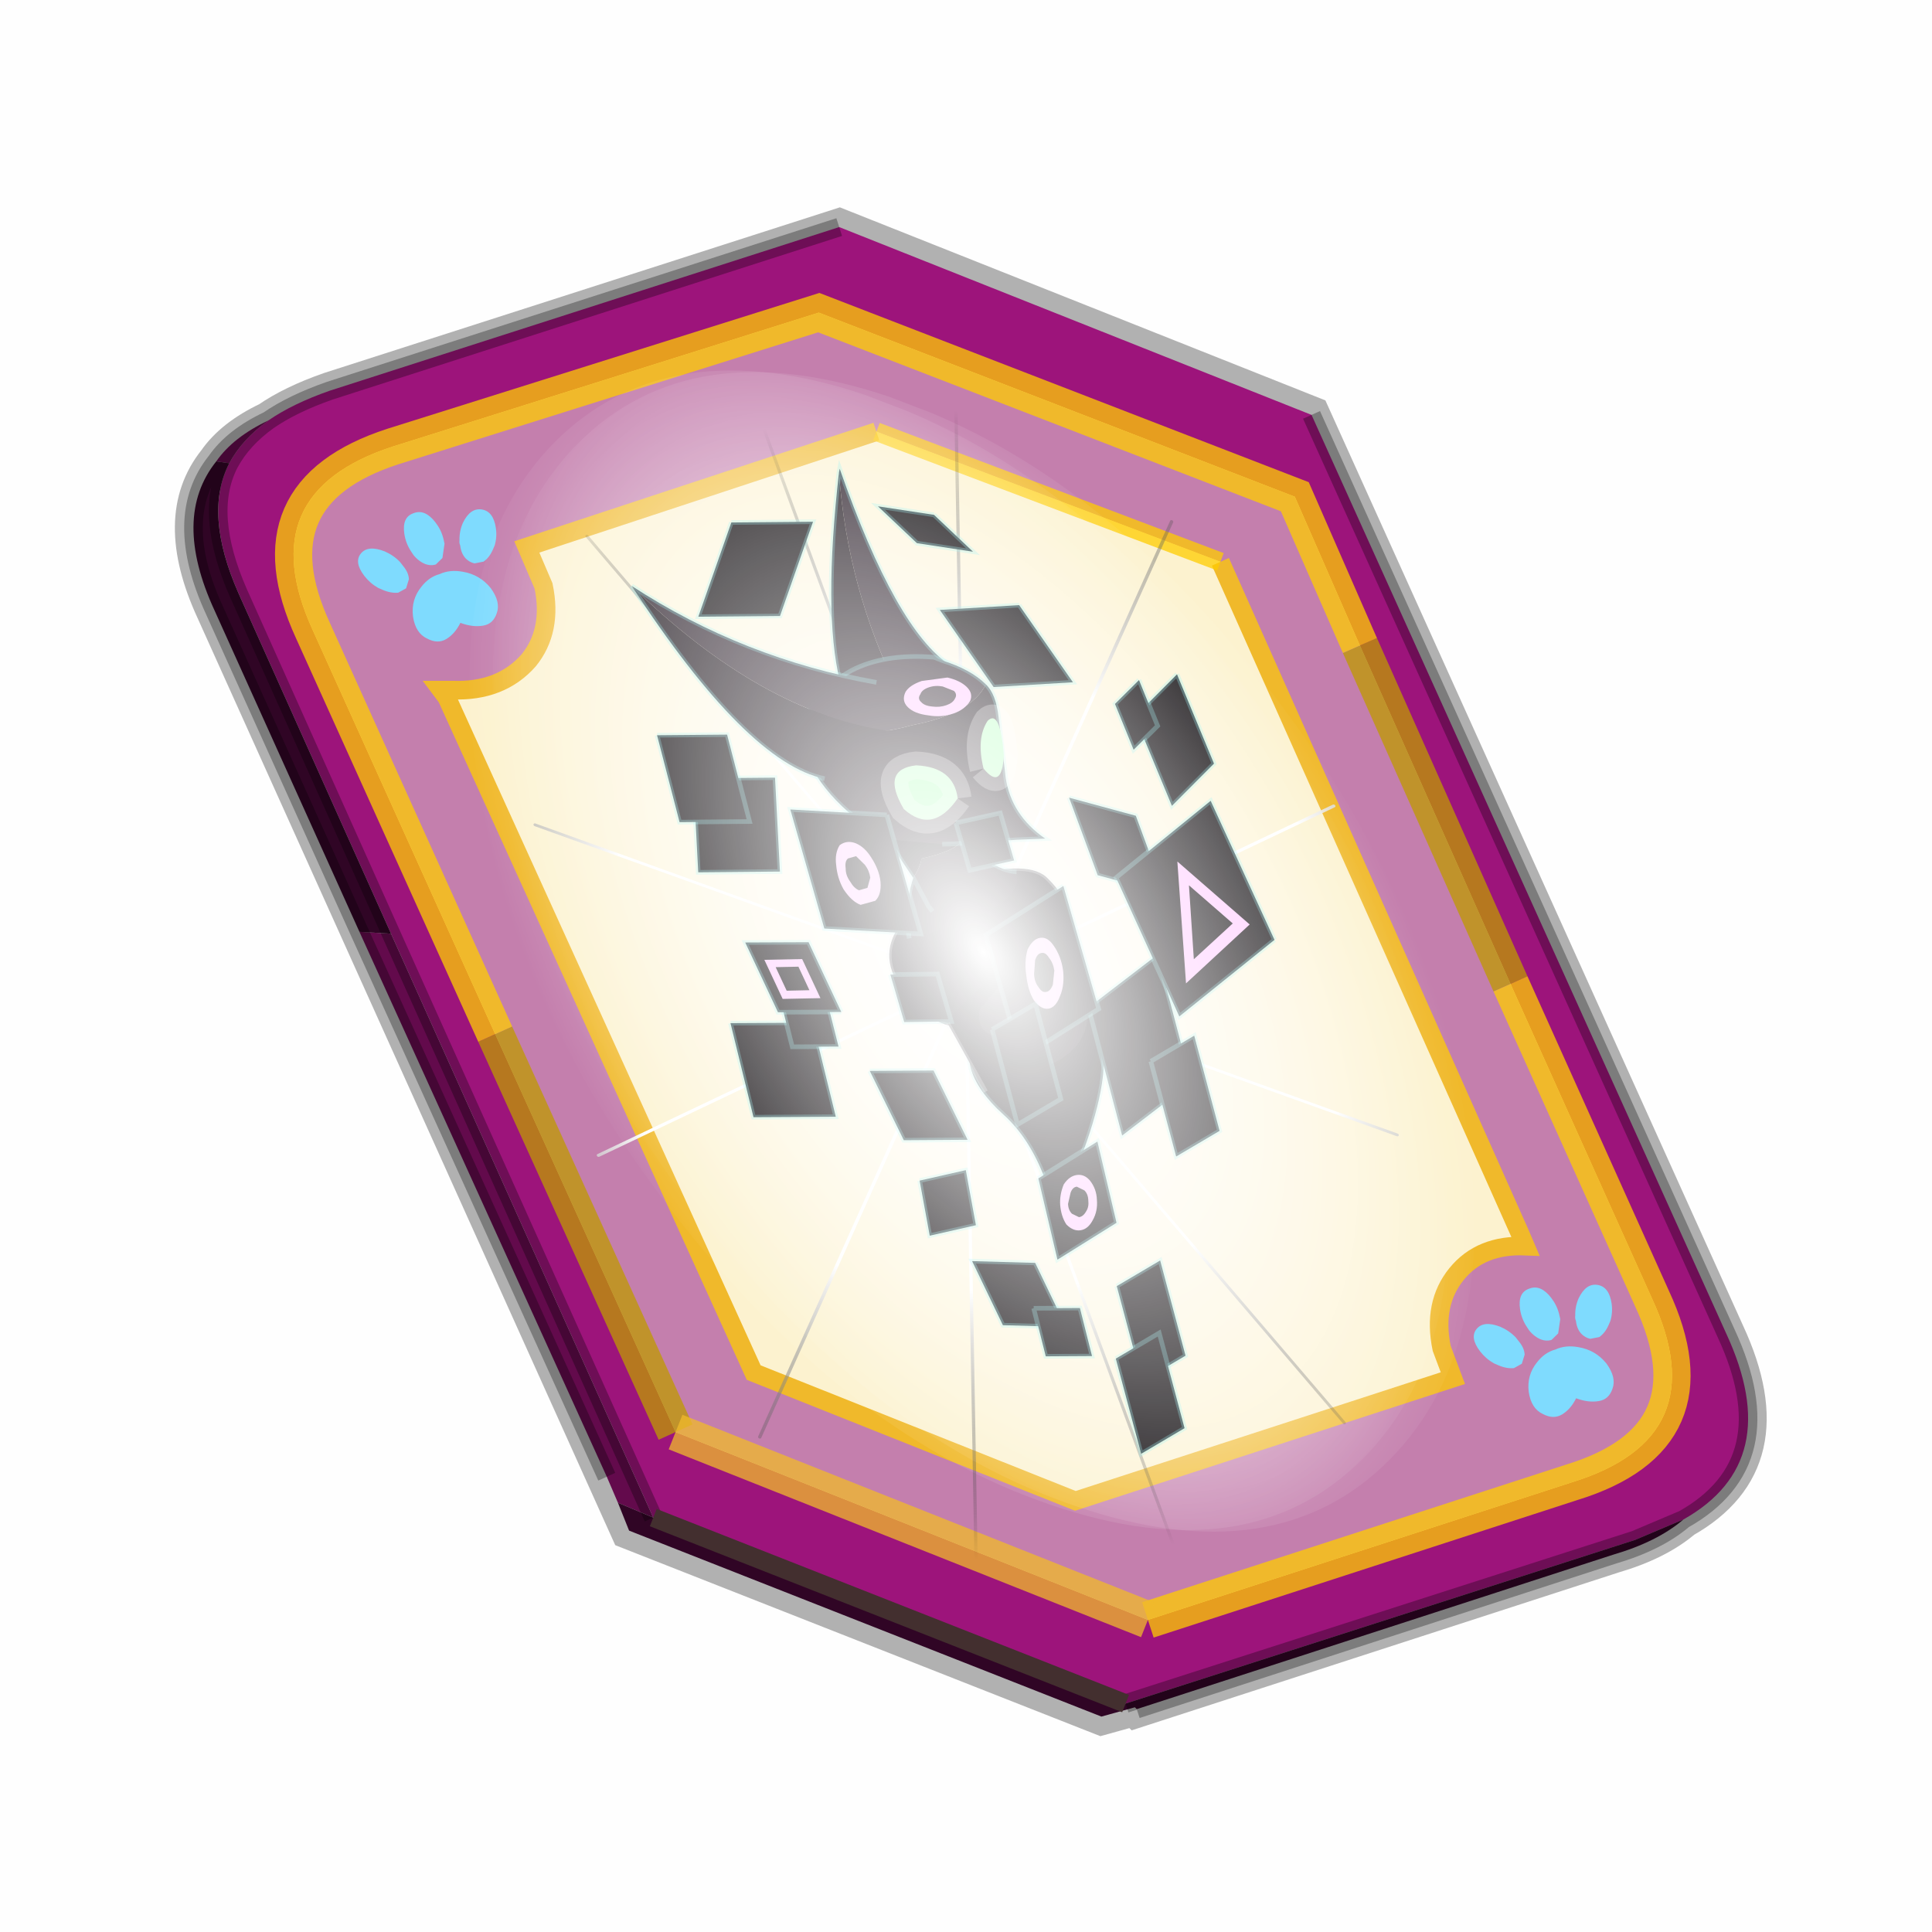 <?xml version='1.0' encoding='UTF-8'?>
<svg xmlns:xlink="http://www.w3.org/1999/xlink" xmlns="http://www.w3.org/2000/svg" version="1.1" width="60px" height="60px" viewBox="0.0 0.0 60.0 60.0"><defs><g id="c1"><path fill="#000000" fill-opacity="0.004" d="M0.0 0.0 L60.0 0.0 60.0 60.0 0.0 60.0 0.0 0.0"/></g><g id="c2"><path fill="none" stroke="#000000" stroke-width="1.0" stroke-opacity="0.302" d="M0.7 12.25 Q-0.45 9.75 0.75 8.25 1.2 7.6 2.15 7.15 2.8 6.7 3.8 6.35 L17.5 1.95 30.2 7.0 41.35 31.7 Q42.95 35.15 40.2 36.7 39.5 37.3 38.3 37.65 L25.5 41.8 25.45 41.75 24.55 42.0 11.85 37.0 0.7 12.25"/><path fill="#9d147b" stroke="none" d="M35.55 22.3 L31.5 13.2 29.75 9.2 16.95 4.25 5.5 7.85 Q1.65 9.1 3.35 12.8 L8.25 23.65 13.1 34.35 25.8 39.4 37.2 35.7 Q41.1 34.5 39.35 30.75 L35.55 22.3 M5.45 20.95 L1.35 11.8 Q0.4 9.65 1.1 8.3 1.45 7.65 2.15 7.15 2.8 6.7 3.8 6.35 L17.5 1.95 30.2 7.0 41.35 31.7 Q42.95 35.15 40.2 36.7 L38.9 37.25 25.2 41.65 12.5 36.65 5.45 20.95"/><path fill="#c47fad" stroke="none" d="M31.5 13.2 L35.55 22.3 39.35 30.75 Q41.1 34.5 37.2 35.7 L25.8 39.4 13.1 34.35 8.25 23.65 3.35 12.8 Q1.65 9.1 5.5 7.85 L16.95 4.25 29.75 9.2 31.5 13.2 M18.5 7.45 L9.1 10.55 9.55 11.6 Q9.8 12.8 9.15 13.6 8.4 14.45 7.1 14.4 L6.8 14.4 6.95 14.6 15.2 32.75 23.85 36.2 34.0 32.9 33.7 32.1 Q33.45 30.9 34.1 30.1 34.75 29.3 35.95 29.35 L35.8 29.0 27.75 10.95 18.5 7.45"/><path fill="#fcf2cf" stroke="none" d="M27.75 10.95 L35.8 29.0 35.95 29.35 Q34.75 29.3 34.1 30.1 33.45 30.9 33.7 32.1 L34.0 32.9 23.85 36.2 15.2 32.75 6.95 14.6 6.8 14.4 7.1 14.4 Q8.4 14.45 9.15 13.6 9.8 12.8 9.55 11.6 L9.1 10.55 18.5 7.45 27.75 10.95"/><path fill="#630a4c" stroke="none" d="M1.1 8.3 L0.75 8.25 Q1.2 7.6 2.15 7.15 1.45 7.65 1.1 8.3 M4.6 20.9 L5.45 20.95 12.5 36.65 11.55 36.25 11.25 35.55 4.6 20.9"/><path fill="#300525" stroke="none" d="M1.1 8.3 Q0.4 9.65 1.35 11.8 L5.45 20.95 4.6 20.9 0.7 12.25 Q-0.45 9.75 0.75 8.25 L1.1 8.3 M12.5 36.65 L25.2 41.65 38.9 37.25 40.2 36.7 Q39.5 37.3 38.3 37.65 L25.5 41.8 25.45 41.75 24.55 42.0 11.85 37.0 11.55 36.25 12.5 36.65"/><path fill="none" stroke="#bf9900" stroke-width="1.0" stroke-opacity="0.749" d="M31.5 13.2 L35.55 22.3 M13.1 34.35 L8.25 23.65"/><path fill="none" stroke="#ffcc00" stroke-width="1.0" stroke-opacity="0.749" d="M35.55 22.3 L39.35 30.75 Q41.1 34.5 37.2 35.7 L25.8 39.4 M8.25 23.65 L3.35 12.8 Q1.65 9.1 5.5 7.85 L16.95 4.25 29.75 9.2 31.5 13.2"/><path fill="none" stroke="#f0b92b" stroke-width="0.5" d="M27.75 10.95 L35.8 29.0 35.95 29.35 Q34.75 29.3 34.1 30.1 33.45 30.9 33.7 32.1 L34.0 32.9 23.85 36.2 15.2 32.75 6.95 14.6 6.8 14.4 7.1 14.4 Q8.4 14.45 9.15 13.6 9.8 12.8 9.55 11.6 L9.1 10.55 18.5 7.45"/><path fill="none" stroke="#000000" stroke-width="0.5" stroke-opacity="0.302" d="M5.45 20.95 L1.35 11.8 Q0.4 9.65 1.1 8.3 M0.75 8.25 Q-0.45 9.75 0.7 12.25 L4.6 20.9 M5.45 20.95 L12.5 36.65 M25.2 41.65 L38.9 37.25 40.2 36.7 Q42.95 35.15 41.35 31.7 L30.2 7.0 M17.5 1.95 L3.8 6.35 Q2.8 6.7 2.15 7.15 1.45 7.65 1.1 8.3 M0.75 8.25 Q1.2 7.6 2.15 7.15 M11.25 35.55 L4.6 20.9 M25.5 41.8 L38.3 37.65 Q39.5 37.3 40.2 36.7"/><path fill="none" stroke="#ffcc00" stroke-width="0.5" stroke-opacity="0.749" d="M18.5 7.45 L27.75 10.95"/><path fill="none" stroke="#f0b92b" stroke-width="1.0" stroke-opacity="0.749" d="M25.8 39.4 L13.1 34.35"/><path fill="none" stroke="#432f2f" stroke-width="0.5" d="M12.5 36.65 L25.2 41.65"/></g><g id="c3"><path fill="#7fdbfe" stroke="none" d="M10.75 4.9 Q10.75 4.6 10.9 4.35 11.25 3.45 11.95 2.75 13.3 1.5 14.35 2.1 15.4 2.7 14.95 4.45 14.7 5.4 14.1 6.15 L13.75 6.5 Q13.1 7.15 12.35 7.35 L11.4 7.2 Q10.95 6.9 10.75 6.4 10.5 5.75 10.75 4.9 M7.5 5.9 Q7.0 5.85 6.6 5.5 6.05 5.0 5.8 4.15 L5.7 3.6 Q5.55 2.65 5.8 1.7 6.25 0.0 7.5 0.0 L7.6 0.0 Q8.85 0.0 9.3 1.7 9.55 2.65 9.4 3.6 L9.3 4.15 8.5 5.5 7.6 5.9 7.5 5.9 M4.35 4.9 Q4.6 5.75 4.35 6.4 L3.7 7.2 2.75 7.35 Q2.0 7.15 1.35 6.5 L1.0 6.15 Q0.4 5.4 0.15 4.45 -0.3 2.7 0.75 2.1 1.8 1.5 3.15 2.75 3.85 3.45 4.2 4.35 L4.35 4.9 M5.5 13.7 Q4.45 13.9 3.65 12.95 2.75 12.0 3.2 10.25 3.7 8.5 5.25 7.6 6.4 6.9 7.55 7.0 8.75 6.9 9.9 7.6 11.45 8.5 11.95 10.25 12.35 12.0 11.5 12.95 10.7 13.9 9.65 13.7 8.55 13.5 7.55 12.6 6.55 13.5 5.5 13.7"/></g><g id="c4"><g><use transform="matrix(1.0,0.0,0.0,1.0,0.0,0.0)" xlink:href="#c3"/></g></g><radialGradient gradientUnits="userSpaceOnUse" r="819.2" cx="0" cy="0" spreadMethod="pad" gradientTransform="matrix(0.091,0.0,0.0,0.091,0.6,3.4)" id="gradient1"><stop offset="0.0" stop-color="#ffffff"/><stop offset="1.0" stop-color="#ffffff" stop-opacity="0.0"/></radialGradient><g id="c5"><path stroke="none" fill="url(#gradient1)" d="M36.65 -54.65 Q60.05 -42.0 69.75 -17.95 80.55 8.9 68.0 34.1 55.45 59.35 26.8 68.2 -1.8 77.05 -29.7 64.3 -57.6 51.6 -68.45 24.75 -79.3 -2.05 -66.75 -27.25 L-66.7 -27.3 Q-54.1 -52.5 -25.5 -61.4 3.1 -70.2 31.0 -57.5 L36.65 -54.65"/></g><g id="c6"><g><use transform="matrix(1.0,0.0,0.0,1.0,0.0,0.0)" xlink:href="#c5"/></g></g><radialGradient gradientUnits="userSpaceOnUse" r="819.2" cx="0" cy="0" spreadMethod="pad" gradientTransform="matrix(0.209,0.0,0.0,0.177,67.15,107.2)" id="gradient2"><stop offset="0.357" stop-color="#ffffff"/><stop offset="0.671" stop-opacity="0.0"/></radialGradient><g id="c7"><path fill="none" stroke-linejoin="round" stroke-linecap="round" stroke="url(#gradient2)" stroke-width="0.5" d="M136.55 165.8 L68.6 106.0 68.4 106.0 118.25 201.5 M68.3 105.8 L68.35 105.8 68.3 105.8 68.3 105.85 68.4 106.0 68.3 106.0 86.55 211.5 M68.3 105.8 L68.3 105.85 68.3 106.0 68.15 105.95 18.25 151.55 M68.3 105.85 L68.25 105.85 68.3 106.0 50.0 193.2 M68.25 105.85 L68.15 105.95 0.05 97.7 M68.3 105.85 L68.25 105.8 68.25 105.85 M68.25 105.8 L68.2 105.7 0.0 45.7 M68.3 105.8 L68.25 105.75 68.25 105.8 M68.25 105.75 L68.2 105.7 18.25 10.05 M68.6 106.0 L68.35 105.8 118.25 60.15 M86.6 18.35 L68.3 105.8 M136.6 114.25 L68.6 106.0 M68.25 105.75 L49.95 0.05"/></g><g id="c8"><g><use transform="matrix(1.0,0.0,0.0,1.0,0.0,0.0)" xlink:href="#c7"/></g></g><g id="c9"><g><use transform="matrix(1.0,0.0,0.0,1.0,0.0,0.0)" xlink:href="#c2"/></g><g><use transform="matrix(0.239,-0.087,0.1,0.234,34.25,31.15)" xlink:href="#c4"/></g><g><use transform="matrix(0.239,-0.087,0.1,0.234,4.25,10.3)" xlink:href="#c4"/></g><g><use transform="matrix(0.141,-0.038,0.111,0.226,20.25,20.65)" filter="url(#filter7)" xlink:href="#c6"/></g><g><use transform="matrix(-0.155,0.051,0.084,0.147,22.6,3.15)" filter="url(#filter8)" xlink:href="#c8"/></g></g><filter id="filter7"><feColorMatrix in="SourceGraphic" type="matrix" values="0.0 0.0 0.0 0.0 0.797 0.0 0.0 0.0 0.0 0.598 0.0 0.0 0.0 0.0 0.199 0.0 0.0 0.0 1.0 0.0" result="cxform"/><feComposite operator="in" in2="SourceGraphic" result="color-xform"/></filter><filter id="filter8"><feColorMatrix in="SourceGraphic" type="matrix" values="0.0 0.0 0.0 0.0 0.996 0.0 0.0 0.0 0.0 0.996 0.0 0.0 0.0 0.0 0.996 0.0 0.0 0.0 1.0 0.0" result="cxform"/><feComposite operator="in" in2="SourceGraphic" result="color-xform"/></filter><radialGradient gradientUnits="userSpaceOnUse" r="819.2" cx="0" cy="0" spreadMethod="pad" gradientTransform="matrix(-0.016,0.001,-0.001,0.011,-0.35,-4.45)" id="gradient3"><stop offset="0.0" stop-color="#261e25"/><stop offset="1.0" stop-color="#171317"/></radialGradient><g id="c10"><path stroke="none" fill="url(#gradient3)" d="M6.8 4.9 L9.25 2.8 9.7 2.1 10.05 0.65 Q10.45 -2.05 9.1 -4.75 7.95 -7.45 0.65 -7.85 -6.3 -7.15 -8.9 -4.2 -11.45 -1.3 -8.85 3.7 -6.2 8.75 -0.75 7.65 4.65 6.6 6.8 4.9"/><path fill="none" stroke="#e7f0f0" stroke-width="0.5" stroke-opacity="0.302" d="M6.8 4.9 L9.25 2.8 9.7 2.1 10.05 0.65 Q10.45 -2.05 9.1 -4.75 7.95 -7.45 0.65 -7.85 -6.3 -7.15 -8.9 -4.2 -11.45 -1.3 -8.85 3.7 -6.2 8.75 -0.75 7.65"/></g><g id="c11"><g><use transform="matrix(1.0,0.0,0.0,1.0,0.0,0.0)" xlink:href="#c10"/></g></g><g id="c12"><path fill="#130f12" stroke="none" d="M-5.5 0.35 Q-3.65 3.65 -3.5 8.3 -3.3 12.95 2.05 6.15 7.4 -0.7 7.25 -4.65 7.15 -8.6 5.55 -9.35 4.0 -10.15 1.0 -10.15 -2.05 -10.15 -4.55 -9.15 -7.0 -8.15 -7.2 -5.55 -7.35 -3.0 -5.5 0.35"/><path fill="none" stroke="#86eeee" stroke-width="0.5" stroke-opacity="0.302" d="M-5.5 0.35 Q-3.65 3.65 -3.5 8.3 -3.3 12.95 2.05 6.15 7.4 -0.7 7.25 -4.65 7.15 -8.6 5.55 -9.35 4.0 -10.15 1.0 -10.15 -2.05 -10.15 -4.55 -9.15 -7.0 -8.15 -7.2 -5.55 -7.35 -3.0 -5.5 0.35"/></g><g id="c13"><g><use transform="matrix(1.0,0.0,0.0,1.0,0.0,0.0)" xlink:href="#c12"/></g></g><g id="c14"><path fill="#130f12" stroke="none" d="M-8.05 -2.05 L-6.55 6.3 Q3.2 9.5 7.35 3.2 L8.1 -7.4 Q0.85 -6.55 -2.85 -4.75 -6.8 -3.25 -8.05 -2.05"/><path fill="none" stroke="#e7f0f0" stroke-width="0.5" stroke-opacity="0.302" d="M-8.05 -2.05 L-6.55 6.3 M7.35 3.2 L8.1 -7.4"/><path fill="#231c22" stroke="none" d="M6.5 -2.05 Q7.4 -4.6 6.7 -5.6 3.25 -7.2 -4.3 -2.3 -5.85 0.75 -1.8 1.45 -0.45 3.55 -0.9 5.85 5.0 6.05 6.5 2.25 L6.5 -2.05"/></g><g id="c15"><g><use transform="matrix(1.0,0.0,0.0,1.0,0.0,0.0)" xlink:href="#c14"/></g></g><g id="c16"><path fill="#261e25" stroke="none" d="M-4.15 0.15 Q-6.05 2.6 -6.7 6.2 6.4 7.4 6.65 3.15 4.95 2.45 3.65 0.3 L2.95 -1.25 2.35 -2.65 Q2.4 -1.0 -2.65 -1.55 -2.85 -0.95 -4.15 0.15 L-3.6 3.55 -3.35 4.25 -3.6 3.55 -4.15 0.15"/><path fill="#130f13" stroke="none" d="M-5.75 -5.85 L-4.15 0.15 Q-2.85 -0.95 -2.65 -1.55 2.4 -1.0 2.35 -2.65 L2.25 -3.05 Q-1.75 -8.0 -5.75 -5.85"/><path fill="none" stroke="#86eeee" stroke-width="0.5" stroke-opacity="0.302" d="M-5.75 -5.85 L-4.15 0.15 Q-6.05 2.6 -6.7 6.2 M6.65 3.15 Q4.95 2.45 3.65 0.3 L2.95 -1.25 2.35 -2.65 2.25 -3.05 M-4.15 0.15 L-3.6 3.55 -3.35 4.25"/></g><g id="c17"><g><use transform="matrix(1.0,0.0,0.0,1.0,0.0,0.0)" xlink:href="#c16"/></g></g><g id="c18"><path fill="#342933" stroke="none" d="M5.95 11.4 Q1.6 5.85 1.5 -12.7 L1.3 -12.35 Q-1.95 -0.1 -0.3 12.4 2.85 13.15 5.95 11.4"/><path fill="#261e25" stroke="none" d="M1.3 -12.35 Q-5.25 1.45 -5.95 9.05 -3.0 11.7 -0.3 12.4 -1.95 -0.1 1.3 -12.35"/><path fill="none" stroke="#86eeee" stroke-width="0.5" stroke-opacity="0.302" d="M5.95 11.4 Q1.6 5.85 1.5 -12.7 L1.3 -12.35 Q-5.25 1.45 -5.95 9.05"/></g><g id="c19"><g><use transform="matrix(1.0,0.0,0.0,1.0,0.0,0.0)" xlink:href="#c18"/></g></g><g id="c20"><path fill="#342933" stroke="none" d="M10.15 -5.8 Q9.1 -7.9 6.55 -9.75 L5.8 -10.4 Q0.85 -12.55 -3.15 -11.95 -5.8 -11.45 -7.35 -10.45 -8.0 -4.75 1.2 -4.2 7.65 -3.3 10.15 -5.8"/><path fill="#261e25" stroke="none" d="M-7.35 -10.45 Q-9.8 -9.35 -10.8 -6.3 -11.1 -0.1 -5.55 6.55 L0.05 9.05 1.15 9.4 7.95 11.25 10.8 12.1 Q8.15 8.5 8.9 4.45 L10.3 -2.0 Q10.85 -4.45 10.15 -5.8 7.65 -3.3 1.2 -4.2 -8.0 -4.75 -7.35 -10.45"/><path fill="none" stroke="#86eeee" stroke-width="0.5" stroke-opacity="0.302" d="M10.15 -5.8 Q9.1 -7.9 6.55 -9.75 L5.8 -10.4 Q0.85 -12.55 -3.15 -11.95 -5.8 -11.45 -7.35 -10.45 -9.8 -9.35 -10.8 -6.3 -11.1 -0.1 -5.55 6.55 M0.05 9.05 L1.15 9.4 7.95 11.25 10.8 12.1 Q8.15 8.5 8.9 4.45 L10.3 -2.0 Q10.85 -4.45 10.15 -5.8"/><path fill="#ffccff" stroke="none" d="M8.1 -6.2 Q7.65 -7.1 6.45 -7.85 L3.7 -8.4 Q2.3 -8.4 1.65 -7.85 0.9 -7.1 1.35 -6.2 1.8 -5.3 3.15 -4.65 4.4 -3.95 5.8 -3.95 7.1 -3.95 7.95 -4.65 8.55 -5.3 8.1 -6.2 M2.9 -6.25 Q2.6 -6.75 3.1 -7.1 3.4 -7.5 4.2 -7.5 4.95 -7.5 5.65 -7.1 L6.65 -6.25 Q6.9 -5.75 6.45 -5.4 6.1 -5.05 5.35 -5.05 4.6 -5.05 3.9 -5.4 3.1 -5.75 2.9 -6.25"/></g><g id="c21"><g><use transform="matrix(1.0,0.0,0.0,1.0,0.0,0.0)" xlink:href="#c20"/></g></g><g id="c22"><path fill="#342933" stroke="none" d="M10.25 10.65 Q11.8 6.15 10.6 5.2 -2.2 -1.9 -11.1 -13.3 -2.2 4.35 10.25 10.65"/><path fill="#261e25" stroke="none" d="M10.25 10.65 Q-2.2 4.35 -11.1 -13.3 -5.5 8.9 1.9 13.25 7.65 12.75 10.25 10.65"/><path fill="none" stroke="#86eeee" stroke-width="0.5" stroke-opacity="0.302" d="M-11.1 -13.3 Q-2.2 -1.9 10.6 5.2 M1.9 13.25 Q-5.5 8.9 -11.1 -13.3"/></g><g id="c23"><g><use transform="matrix(1.0,0.0,0.0,1.0,0.0,0.0)" xlink:href="#c22"/></g></g><g id="c24"><path fill="#a6ffb2" stroke="none" d="M-1.55 1.75 Q-1.25 -1.6 0.55 -3.0 2.25 -3.8 1.0 1.1 -0.45 4.7 -1.55 1.75"/><path fill="none" stroke="#ffffff" stroke-width="3.0" stroke-opacity="0.302" d="M-1.55 1.75 Q-1.25 -1.6 0.55 -3.0 2.25 -3.8 1.0 1.1 -0.45 4.7 -1.55 1.75"/></g><g id="c25"><g><use transform="matrix(1.0,0.0,0.0,1.0,0.0,0.0)" xlink:href="#c24"/></g></g><g id="c26"><path fill="#a6ffb2" stroke="none" d="M3.0 1.9 Q3.7 -1.45 -0.1 -2.95 -3.9 -3.8 -2.9 1.1 -0.85 4.75 3.0 1.9"/><path fill="none" stroke="#ffffff" stroke-width="3.0" stroke-opacity="0.302" d="M3.0 1.9 Q3.7 -1.45 -0.1 -2.95 -3.9 -3.8 -2.9 1.1 -0.85 4.75 3.0 1.9"/></g><g id="c27"><g><use transform="matrix(1.0,0.0,0.0,1.0,0.0,0.0)" xlink:href="#c26"/></g></g><g id="c28"><path fill="#130f12" stroke="none" d="M-3.2 -6.6 L3.0 -2.4 3.2 6.55 -3.0 2.35 -3.2 -6.6"/><path fill="none" stroke="#86eeee" stroke-width="0.5" stroke-opacity="0.302" d="M-3.2 -6.6 L3.0 -2.4 3.2 6.55 -3.0 2.35 -3.2 -6.6"/></g><g id="c29"><g><use transform="matrix(1.0,0.0,0.0,1.0,0.0,0.0)" xlink:href="#c28"/></g></g><g id="c30"><path fill="#130f12" stroke="none" d="M2.8 -3.75 L-5.5 -6.05 -2.7 3.75 5.6 6.05 2.8 -3.75"/><path fill="none" stroke="#86eeee" stroke-width="0.5" stroke-opacity="0.302" d="M2.8 -3.75 L-5.5 -6.05 -2.7 3.75 5.6 6.05 2.8 -3.75"/></g><g id="c31"><g><use transform="matrix(1.0,0.0,0.0,1.0,0.0,0.0)" xlink:href="#c30"/></g></g><g id="c32"><path fill="#130f12" stroke="none" d="M-2.8 -6.3 L5.6 -3.5 2.8 6.3 -5.6 3.5 -2.8 -6.3"/><path fill="none" stroke="#86eeee" stroke-width="0.5" stroke-opacity="0.302" d="M-2.8 -6.3 L5.6 -3.5 2.8 6.3 -5.6 3.5 -2.8 -6.3"/></g><g id="c33"><g><use transform="matrix(1.0,0.0,0.0,1.0,0.0,0.0)" xlink:href="#c32"/></g></g><g id="c34"><path fill="#130f12" stroke="none" d="M-3.25 -6.1 L3.95 -3.7 3.2 6.0 -4.0 3.6 -3.25 -6.1"/><path fill="none" stroke="#86eeee" stroke-width="0.5" stroke-opacity="0.302" d="M-3.25 -6.1 L3.95 -3.7 3.2 6.0 -4.0 3.6 -3.25 -6.1"/></g><g id="c35"><g><use transform="matrix(1.0,0.0,0.0,1.0,0.0,0.0)" xlink:href="#c34"/></g></g><g id="c36"><path fill="#130f12" stroke="none" d="M-2.1 -3.25 L3.0 -2.7 2.1 3.3 -3.0 2.75 -2.1 -3.25"/><path fill="none" stroke="#86eeee" stroke-width="0.5" stroke-opacity="0.302" d="M-2.1 -3.25 L3.0 -2.7 2.1 3.3 -3.0 2.75 -2.1 -3.25"/></g><g id="c37"><g><use transform="matrix(1.0,0.0,0.0,1.0,0.0,0.0)" xlink:href="#c36"/></g></g><g id="c38"><path fill="#130f12" stroke="none" d="M-3.8 -5.25 L2.75 -3.05 3.8 5.25 -2.75 3.05 -3.8 -5.25"/><path fill="none" stroke="#86eeee" stroke-width="0.5" stroke-opacity="0.302" d="M-3.8 -5.25 L2.75 -3.05 3.8 5.25 -2.75 3.05 -3.8 -5.25"/></g><g id="c39"><g><use transform="matrix(1.0,0.0,0.0,1.0,0.0,0.0)" xlink:href="#c38"/></g></g><g id="c40"><path fill="#130f12" stroke="none" d="M-3.2 -3.65 L4.15 -5.35 3.25 3.65 -4.1 5.35 -3.2 -3.65"/><path fill="none" stroke="#86eeee" stroke-width="0.5" stroke-opacity="0.302" d="M-3.2 -3.65 L4.15 -5.35 3.25 3.65 -4.1 5.35 -3.2 -3.65"/><path fill="#ffccff" stroke="none" d="M-1.9 -0.15 Q-1.6 -1.25 -0.8 -2.15 0.05 -2.8 0.85 -2.65 1.65 -2.5 2.0 -1.65 2.4 -0.55 2.05 0.6 1.75 1.8 0.9 2.55 0.1 3.3 -0.7 3.15 -1.5 3.0 -1.95 2.05 -2.2 1.05 -1.9 -0.15 M1.15 0.35 Q1.35 -0.3 1.1 -0.8 L0.45 -1.45 Q0.0 -1.55 -0.4 -1.05 L-1.05 0.0 Q-1.25 0.65 -1.0 1.15 L-0.4 1.75 Q0.05 1.85 0.55 1.4 1.0 1.05 1.15 0.35"/></g><g id="c41"><g><use transform="matrix(1.0,0.0,0.0,1.0,0.0,0.0)" xlink:href="#c40"/></g></g><g id="c42"><path fill="#130f12" stroke="none" d="M2.75 -2.6 L-3.65 -5.0 -2.75 2.65 3.65 5.05 2.75 -2.6"/><path fill="none" stroke="#86eeee" stroke-width="0.5" stroke-opacity="0.302" d="M2.75 -2.6 L-3.65 -5.0 -2.75 2.65 3.65 5.05 2.75 -2.6"/></g><g id="c43"><g><use transform="matrix(1.0,0.0,0.0,1.0,0.0,0.0)" xlink:href="#c42"/></g></g><g id="c44"><path fill="#130f12" stroke="none" d="M-2.3 -3.45 L2.55 -1.85 2.3 3.5 -2.55 1.9 -2.3 -3.45"/><path fill="none" stroke="#86eeee" stroke-width="0.5" stroke-opacity="0.302" d="M-2.3 -3.45 L2.55 -1.85 2.3 3.5 -2.55 1.9 -2.3 -3.45"/></g><g id="c45"><g><use transform="matrix(1.0,0.0,0.0,1.0,0.0,0.0)" xlink:href="#c44"/></g></g><g id="c46"><path fill="#130f12" stroke="none" d="M5.0 -8.65 L3.95 5.65 -5.0 8.65 -3.95 -5.65 5.0 -8.65"/><path fill="none" stroke="#86eeee" stroke-width="0.5" stroke-opacity="0.302" d="M5.0 -8.65 L-3.95 -5.65 -5.0 8.65 3.95 5.65 5.0 -8.65"/></g><g id="c47"><g><use transform="matrix(1.0,0.0,0.0,1.0,0.0,0.0)" xlink:href="#c46"/></g></g><g id="c48"><path fill="#130f12" stroke="none" d="M-2.3 -4.75 L3.05 -5.85 2.3 4.8 -3.05 5.9 -2.3 -4.75"/><path fill="none" stroke="#86eeee" stroke-width="0.5" stroke-opacity="0.302" d="M-2.3 -4.75 L3.05 -5.85 2.3 4.8 -3.05 5.9 -2.3 -4.75"/></g><g id="c49"><g><use transform="matrix(1.0,0.0,0.0,1.0,0.0,0.0)" xlink:href="#c48"/></g></g><g id="c50"><path fill="#130f12" stroke="none" d="M5.2 -8.05 L4.5 5.8 -5.2 8.1 -4.5 -5.75 5.2 -8.05"/><path fill="none" stroke="#86eeee" stroke-width="0.5" stroke-opacity="0.302" d="M5.2 -8.05 L4.5 5.8 -5.2 8.1 -4.5 -5.75 5.2 -8.05"/><path fill="#ffccff" stroke="none" d="M-1.75 -0.15 Q-1.5 -1.65 -0.7 -2.8 0.2 -3.7 1.0 -3.55 1.8 -3.4 2.1 -2.3 2.5 -0.95 2.2 0.6 1.85 2.15 1.0 3.1 0.15 4.15 -0.65 4.0 -1.45 3.85 -1.85 2.6 -2.1 1.4 -1.75 -0.15 M1.3 0.3 Q1.45 -0.55 1.2 -1.2 1.05 -1.9 0.6 -1.95 0.15 -2.05 -0.3 -1.45 L-0.9 -0.05 Q-1.15 0.8 -0.9 1.45 -0.75 2.15 -0.3 2.2 0.15 2.3 0.65 1.7 L1.3 0.3"/></g><g id="c51"><g><use transform="matrix(1.0,0.0,0.0,1.0,0.0,0.0)" xlink:href="#c50"/></g></g><g id="c52"><path fill="#130f12" stroke="none" d="M-2.15 -3.45 L2.6 -1.85 2.15 3.5 -2.6 1.9 -2.15 -3.45"/><path fill="none" stroke="#86eeee" stroke-width="0.5" stroke-opacity="0.302" d="M-2.15 -3.45 L2.6 -1.85 2.15 3.5 -2.6 1.9 -2.15 -3.45"/></g><g id="c53"><g><use transform="matrix(1.0,0.0,0.0,1.0,0.0,0.0)" xlink:href="#c52"/></g></g><g id="c54"><path fill="#130f12" stroke="none" d="M-2.3 -4.75 L3.05 -5.85 2.3 4.8 -3.05 5.9 -2.3 -4.75"/><path fill="none" stroke="#86eeee" stroke-width="0.5" stroke-opacity="0.302" d="M-2.3 -4.75 L3.05 -5.85 2.3 4.8 -3.05 5.9 -2.3 -4.75"/></g><g id="c55"><g><use transform="matrix(1.0,0.0,0.0,1.0,0.0,0.0)" xlink:href="#c54"/></g></g><g id="c56"><path fill="#130f12" stroke="none" d="M-2.3 -4.75 L3.05 -5.85 2.3 4.8 -3.05 5.9 -2.3 -4.75"/><path fill="none" stroke="#86eeee" stroke-width="0.5" stroke-opacity="0.302" d="M-2.3 -4.75 L3.05 -5.85 2.3 4.8 -3.05 5.9 -2.3 -4.75"/></g><g id="c57"><g><use transform="matrix(1.0,0.0,0.0,1.0,0.0,0.0)" xlink:href="#c56"/></g></g><g id="c58"><path fill="#130f12" stroke="none" d="M-2.3 -4.75 L3.05 -5.85 2.3 4.8 -3.05 5.9 -2.3 -4.75"/><path fill="none" stroke="#86eeee" stroke-width="0.5" stroke-opacity="0.302" d="M-2.3 -4.75 L3.05 -5.85 2.3 4.8 -3.05 5.9 -2.3 -4.75"/></g><g id="c59"><g><use transform="matrix(1.0,0.0,0.0,1.0,0.0,0.0)" xlink:href="#c58"/></g></g><g id="c60"><path fill="#130f12" stroke="none" d="M-3.75 -6.65 L4.7 -3.8 3.75 6.65 -4.7 3.8 -3.75 -6.65"/><path fill="none" stroke="#86eeee" stroke-width="0.5" stroke-opacity="0.302" d="M-3.75 -6.65 L4.7 -3.8 3.75 6.65 -4.7 3.8 -3.75 -6.65"/></g><g id="c61"><g><use transform="matrix(1.0,0.0,0.0,1.0,0.0,0.0)" xlink:href="#c60"/></g></g><g id="c62"><path fill="#130f12" stroke="none" d="M-0.85 -5.65 L7.55 -2.85 0.85 5.65 -7.55 2.85 -0.85 -5.65"/><path fill="none" stroke="#86eeee" stroke-width="0.5" stroke-opacity="0.302" d="M-0.85 -5.65 L7.55 -2.85 0.85 5.65 -7.55 2.85 -0.85 -5.65"/></g><g id="c63"><g><use transform="matrix(1.0,0.0,0.0,1.0,0.0,0.0)" xlink:href="#c62"/></g></g><g id="c64"><path fill="#130f12" stroke="none" d="M-2.15 -3.5 L2.6 -1.9 2.15 3.45 -2.6 1.85 -2.15 -3.5"/><path fill="none" stroke="#86eeee" stroke-width="0.5" stroke-opacity="0.302" d="M-2.15 -3.5 L2.6 -1.9 2.15 3.45 -2.6 1.85 -2.15 -3.5"/></g><g id="c65"><g><use transform="matrix(1.0,0.0,0.0,1.0,0.0,0.0)" xlink:href="#c64"/></g></g><g id="c66"><path fill="#130f12" stroke="none" d="M5.2 -4.75 L4.5 8.65 -5.2 4.7 -4.5 -8.7 5.2 -4.75"/><path fill="none" stroke="#86eeee" stroke-width="0.5" stroke-opacity="0.302" d="M5.2 -4.75 L4.5 8.65 -5.2 4.7 -4.5 -8.7 5.2 -4.75"/><path fill="#ffccff" stroke="none" d="M-1.75 -1.4 Q-1.5 -2.65 -0.7 -3.3 0.2 -3.6 1.0 -2.95 1.8 -2.25 2.1 -0.95 2.5 0.6 2.2 1.9 1.85 3.25 1.0 3.65 L-0.65 3.55 Q-1.45 2.9 -1.85 1.35 -2.1 0.0 -1.75 -1.4 M1.3 1.1 Q1.45 0.35 1.2 -0.4 L0.6 -1.6 -0.3 -1.65 Q-0.75 -1.5 -0.9 -0.7 -1.15 0.0 -0.9 0.8 -0.75 1.6 -0.3 2.0 L0.65 2.05 1.3 1.1"/></g><g id="c67"><g><use transform="matrix(1.0,0.0,0.0,1.0,0.0,0.0)" xlink:href="#c66"/></g></g><g id="c68"><path fill="#130f12" stroke="none" d="M1.4 -1.15 L4.1 4.0 -1.35 1.15 -4.05 -4.0 1.4 -1.15"/><path fill="none" stroke="#86eeee" stroke-width="0.5" stroke-opacity="0.302" d="M1.4 -1.15 L4.1 4.0 -1.35 1.15 -4.05 -4.0 1.4 -1.15"/></g><g id="c69"><g><use transform="matrix(1.0,0.0,0.0,1.0,0.0,0.0)" xlink:href="#c68"/></g></g><g id="c70"><path fill="#130f12" stroke="none" d="M2.6 -6.65 L-3.2 -3.8 -2.55 6.65 3.25 3.8 2.6 -6.65"/><path fill="none" stroke="#86eeee" stroke-width="0.5" stroke-opacity="0.302" d="M2.6 -6.65 L-3.2 -3.8 -2.55 6.65 3.25 3.8 2.6 -6.65"/></g><g id="c71"><g><use transform="matrix(1.0,0.0,0.0,1.0,0.0,0.0)" xlink:href="#c70"/></g></g><g id="c72"><path fill="#130f12" stroke="none" d="M1.5 -3.5 L-1.8 -1.9 -1.5 3.45 1.8 1.85 1.5 -3.5"/><path fill="none" stroke="#86eeee" stroke-width="0.5" stroke-opacity="0.302" d="M1.5 -3.5 L-1.8 -1.9 -1.5 3.45 1.8 1.85 1.5 -3.5"/></g><g id="c73"><g><use transform="matrix(1.0,0.0,0.0,1.0,0.0,0.0)" xlink:href="#c72"/></g></g><g id="c74"><path fill="#130f12" stroke="none" d="M-2.3 -2.95 L2.6 -2.4 2.35 2.95 -2.55 2.4 -2.3 -2.95"/><path fill="none" stroke="#86eeee" stroke-width="0.5" stroke-opacity="0.302" d="M-2.3 -2.95 L2.6 -2.4 2.35 2.95 -2.55 2.4 -2.3 -2.95"/></g><g id="c75"><g><use transform="matrix(1.0,0.0,0.0,1.0,0.0,0.0)" xlink:href="#c74"/></g></g><g id="c76"><path fill="#130f12" stroke="none" d="M3.7 5.25 L-2.8 3.05 -3.7 -5.25 2.8 -3.05 3.7 5.25"/><path fill="none" stroke="#86eeee" stroke-width="0.5" stroke-opacity="0.302" d="M3.7 5.25 L-2.8 3.05 -3.7 -5.25 2.8 -3.05 3.7 5.25"/><path fill="#ffccff" stroke="none" d="M-1.15 1.15 L-1.45 -1.65 0.9 -0.9 1.2 1.9 -1.15 1.15 M1.55 -1.55 L-2.35 -2.8 -1.85 1.85 2.05 3.1 1.55 -1.55"/></g><g id="c77"><g><use transform="matrix(1.0,0.0,0.0,1.0,0.0,0.0)" xlink:href="#c76"/></g></g><g id="c78"><path fill="#130f12" stroke="none" d="M7.05 6.0 L-5.4 10.5 -7.0 -5.95 5.4 -10.5 7.05 6.0"/><path fill="none" stroke="#86eeee" stroke-width="0.5" stroke-opacity="0.302" d="M7.05 6.0 L-5.4 10.5 -7.0 -5.95 5.4 -10.5 7.05 6.0"/><path fill="#ffccff" stroke="none" d="M3.35 2.85 L-1.9 5.15 0.2 -2.6 3.35 2.85 M5.05 3.55 L-0.15 -5.45 -3.55 7.35 5.05 3.55"/></g><g id="c79"><g><use transform="matrix(1.0,0.0,0.0,1.0,0.0,0.0)" xlink:href="#c78"/></g></g><g id="c80"><g><use transform="matrix(1.0,0.0,0.0,1.0,29.5,54.15)" xlink:href="#c11"/></g><g><use transform="matrix(1.0,0.0,0.0,1.0,31.2,71.6)" xlink:href="#c13"/></g><g><use transform="matrix(1.0,0.0,0.0,1.0,31.25,62.7)" xlink:href="#c15"/></g><g><use transform="matrix(1.0,0.0,0.0,1.0,28.95,44.4)" xlink:href="#c17"/></g><g><use transform="matrix(1.0,0.0,0.0,1.0,30.15,12.7)" xlink:href="#c19"/></g><g><use transform="matrix(1.0,0.0,0.0,1.0,28.9,33.05)" xlink:href="#c21"/></g><g><use transform="matrix(1.0,0.0,0.0,1.0,17.3,18.0)" xlink:href="#c23"/></g><g><use transform="matrix(1.0,0.0,0.0,1.0,37.4,34.05)" xlink:href="#c25"/></g><g><use transform="matrix(1.0,0.0,0.0,1.0,29.15,36.05)" xlink:href="#c27"/></g><g><use transform="matrix(1.0,0.0,0.0,1.0,46.8,48.4)" xlink:href="#c29"/></g><g><use transform="matrix(1.0,0.0,0.0,1.0,42.45,24.05)" xlink:href="#c31"/></g><g><use transform="matrix(1.0,0.0,0.0,1.0,8.55,32.9)" xlink:href="#c33"/></g><g><use transform="matrix(1.0,0.0,0.0,1.0,6.8,27.0)" xlink:href="#c35"/></g><g><use transform="matrix(1.0,0.0,0.0,1.0,16.9,79.05)" xlink:href="#c37"/></g><g><use transform="matrix(1.0,0.0,0.0,1.0,17.35,68.05)" xlink:href="#c39"/></g><g><use transform="matrix(1.0,0.0,0.0,1.0,30.25,83.4)" xlink:href="#c41"/></g><g><use transform="matrix(1.0,0.0,0.0,1.0,21.0,90.9)" xlink:href="#c43"/></g><g><use transform="matrix(1.0,0.0,0.0,1.0,21.35,57.1)" xlink:href="#c45"/></g><g><use transform="matrix(1.0,0.0,0.0,1.0,42.15,69.65)" xlink:href="#c47"/></g><g><use transform="matrix(1.0,0.0,0.0,1.0,33.6,98.3)" xlink:href="#c49"/></g><g><use transform="matrix(1.0,0.0,0.0,1.0,34.7,58.7)" xlink:href="#c51"/></g><g><use transform="matrix(1.0,0.0,0.0,1.0,24.15,96.35)" xlink:href="#c53"/></g><g><use transform="matrix(1.0,0.0,0.0,1.0,30.95,105.7)" xlink:href="#c55"/></g><g><use transform="matrix(1.0,0.0,0.0,1.0,29.85,67.6)" xlink:href="#c57"/></g><g><use transform="matrix(1.0,0.0,0.0,1.0,45.0,76.45)" xlink:href="#c59"/></g><g><use transform="matrix(1.0,0.0,0.0,1.0,4.7,59.65)" xlink:href="#c61"/></g><g><use transform="matrix(1.0,0.0,0.0,1.0,19.5,7.35)" xlink:href="#c63"/></g><g><use transform="matrix(1.0,0.0,0.0,1.0,9.05,55.75)" xlink:href="#c65"/></g><g><use transform="matrix(1.0,0.0,0.0,1.0,19.1,41.9)" xlink:href="#c67"/></g><g><use transform="matrix(1.0,0.0,0.0,1.0,38.3,9.2)" xlink:href="#c69"/></g><g><use transform="matrix(1.0,0.0,0.0,1.0,56.4,39.6)" xlink:href="#c71"/></g><g><use transform="matrix(1.0,0.0,0.0,1.0,53.4,35.7)" xlink:href="#c73"/></g><g><use transform="matrix(1.0,0.0,0.0,1.0,33.4,43.35)" xlink:href="#c75"/></g><g><use transform="matrix(1.0,0.0,0.0,1.0,9.0,50.5)" xlink:href="#c77"/></g><g><use transform="matrix(1.0,0.0,0.0,1.0,52.6,57.6)" xlink:href="#c79"/></g></g><filter id="filter82"><feColorMatrix in="SourceGraphic" type="matrix" values="1.0 0.0 0.0 0.0 0.0 0.0 1.0 0.0 0.0 0.0 0.0 0.0 1.0 0.0 0.0 0.0 0.0 0.0 0.23 0.0" result="cxform"/><feComposite operator="in" in2="SourceGraphic" result="color-xform"/></filter></defs><g><g><use transform="matrix(1.0,0.0,0.0,1.0,0.0,0.0)" xlink:href="#c1"/></g><g><use transform="matrix(1.155,0.0,0.0,1.155,5.85,4.8)" xlink:href="#c9"/></g><g><use transform="matrix(0.271,-0.093,0.093,0.271,17.5,17.5)" xlink:href="#c80"/></g><g><use transform="matrix(0.163,-0.044,0.129,0.261,30.0,28.7)" filter="url(#filter82)" xlink:href="#c6"/></g></g></svg>